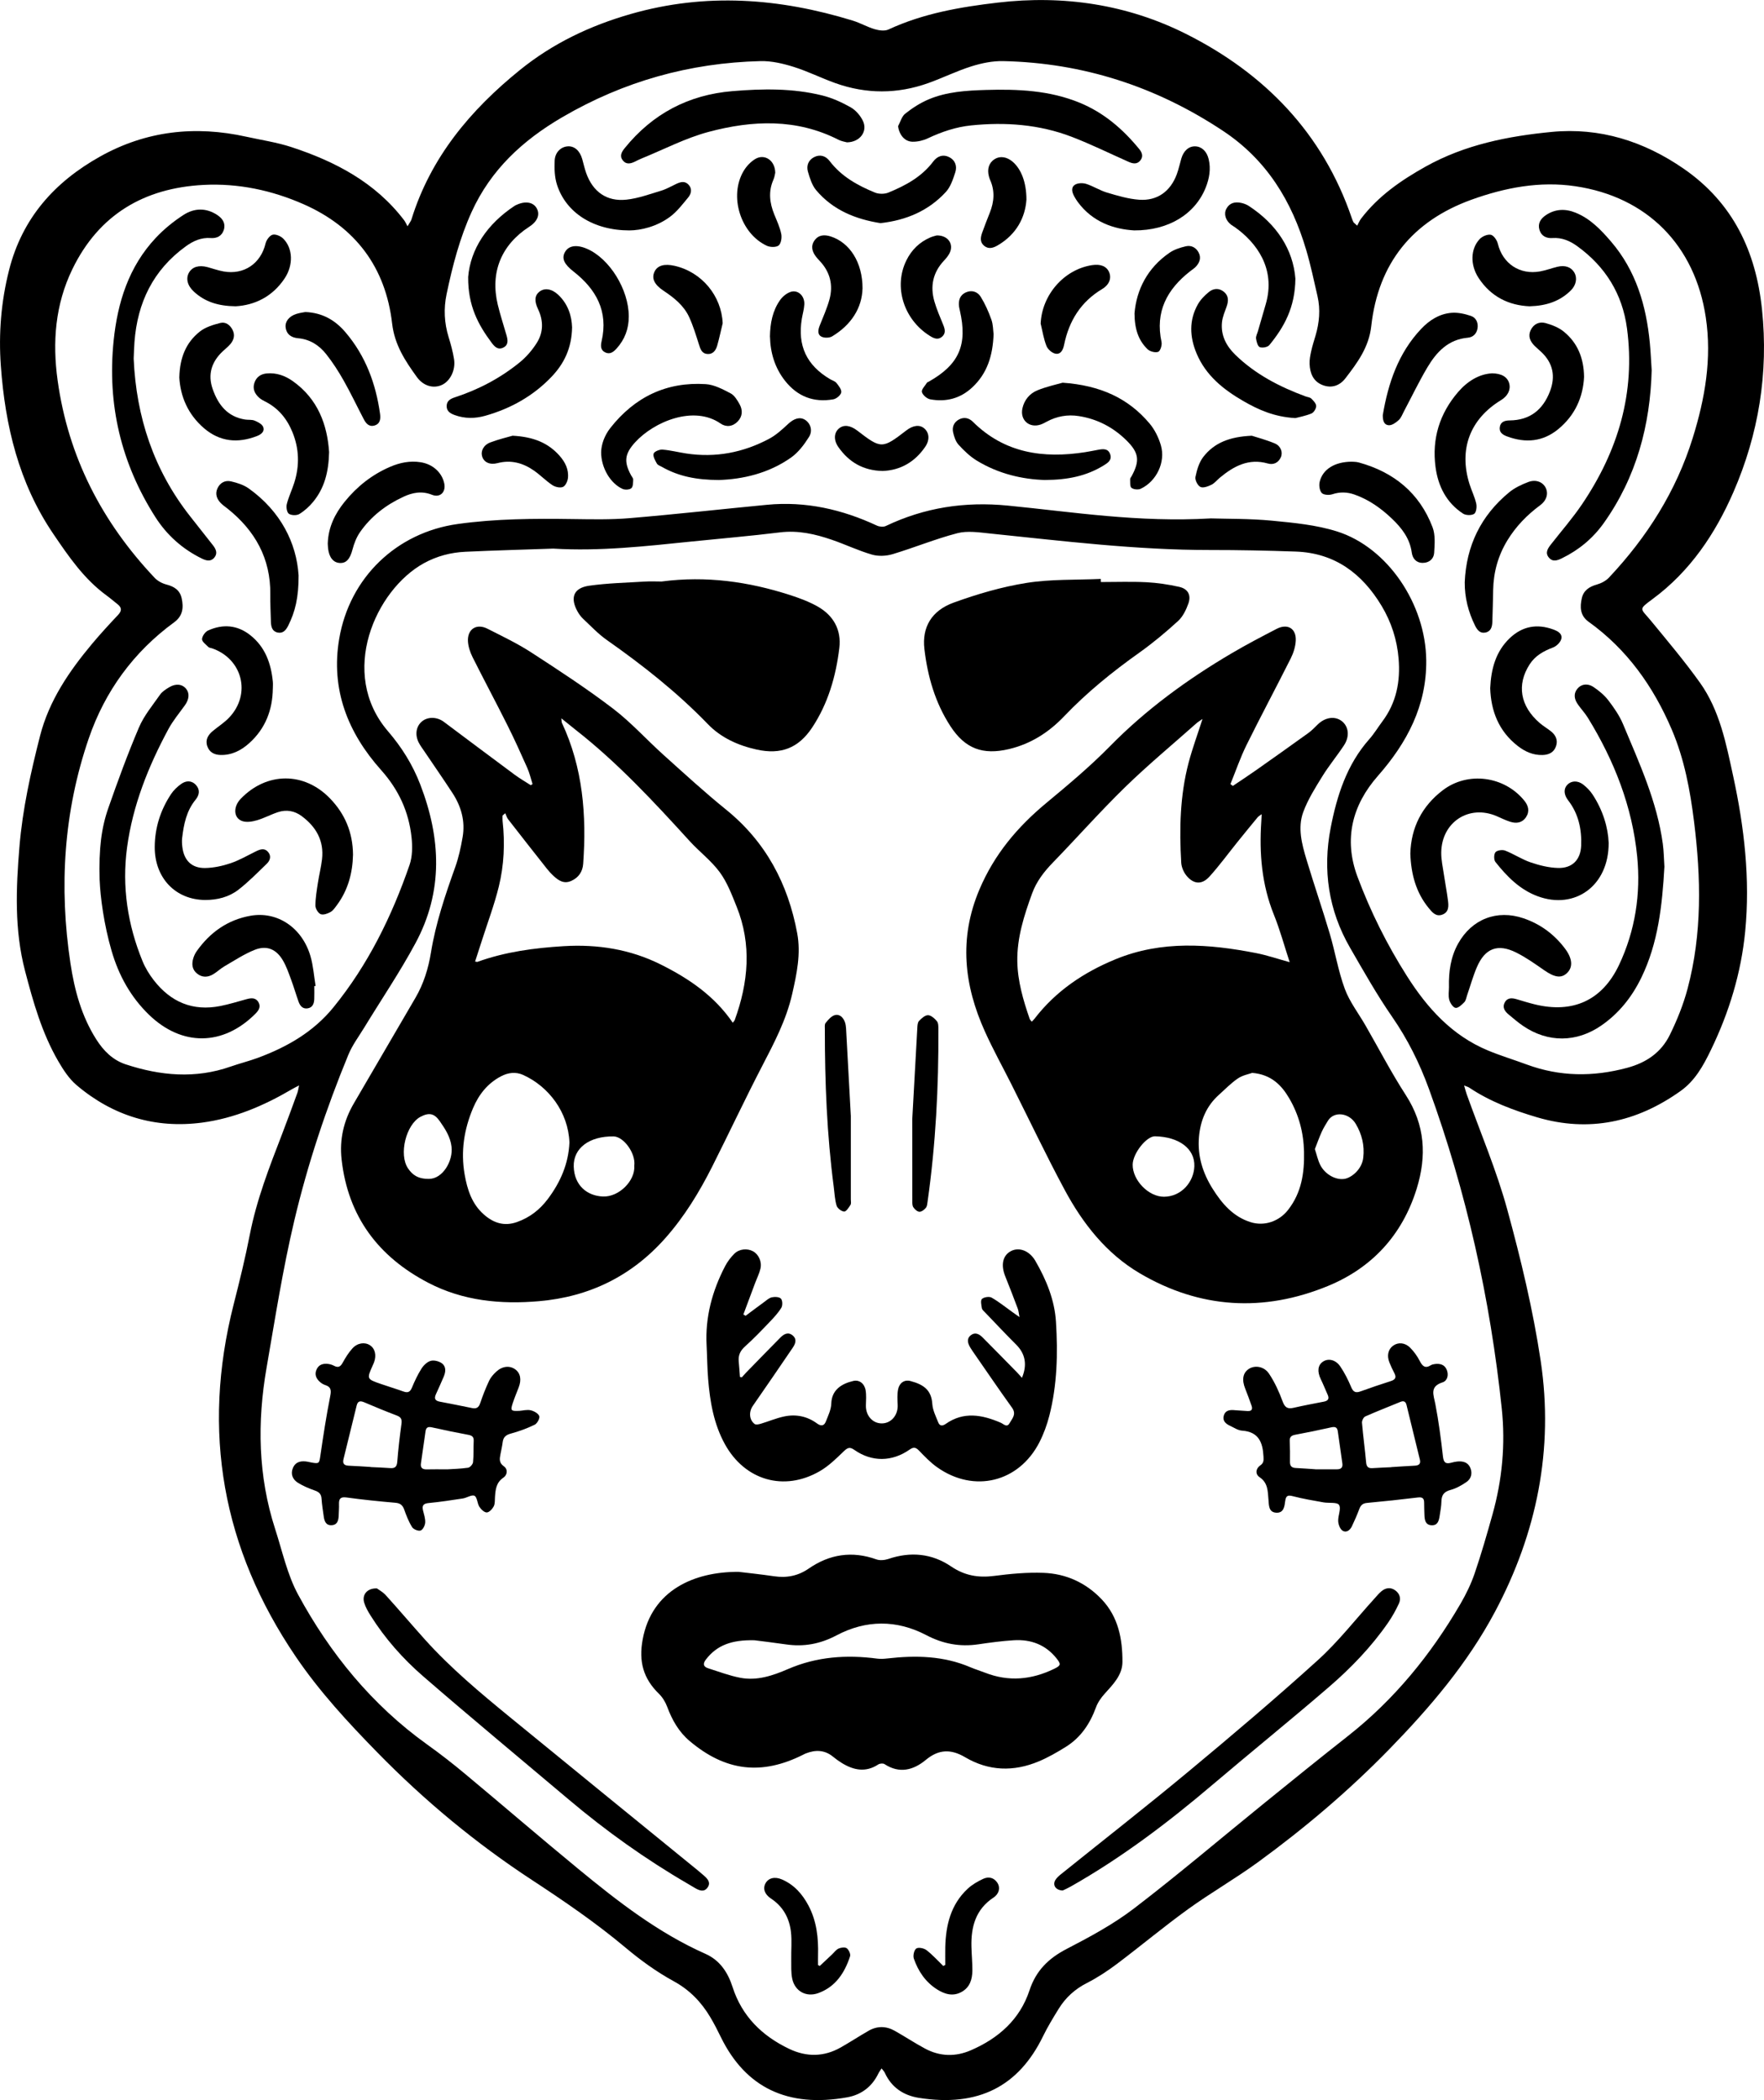 <?xml version="1.0" encoding="UTF-8"?>
<svg id="Layer_1" data-name="Layer 1" xmlns="http://www.w3.org/2000/svg" viewBox="0 0 756.29 900">
  <path d="M128.22,465.16c-1.54.83-2.39,1.25-3.19,1.72-11.93,7-24.58,12.39-38.31,14.22-20.21,2.69-38.35-2.87-53.89-16.05-3.21-2.72-5.69-6.54-7.84-10.24-7-12.05-10.76-25.36-14.26-38.74-4.6-17.57-3.87-35.41-2.39-53.24,1.33-16.07,4.83-31.77,8.81-47.37,3.88-15.21,12.49-27.78,22.37-39.59,3.54-4.23,7.29-8.3,11.08-12.31,1.7-1.8,1.65-3.18-.24-4.65-1.55-1.21-3.04-2.52-4.63-3.68-9.69-7.05-16.28-16.71-22.9-26.46C8.05,207,2.22,182.48.36,156.8c-1-13.81.1-27.54,3.54-41.1,5.63-22.24,19.52-37.71,39-48.61,19.72-11.03,40.77-13.37,62.73-8.49,6.45,1.43,13.06,2.39,19.31,4.44,18.82,6.18,35.98,15.13,48.33,31.36.47.61.77,1.35,1.45,2.58.96-1.64,1.46-2.22,1.67-2.9,8.27-26.66,25.28-46.92,46.58-64.13,14.11-11.4,29.99-18.94,47.43-23.94,32.16-9.23,63.77-6.83,95.25,2.84,3.19.98,6.15,2.72,9.35,3.66,1.85.54,4.28.89,5.9.14,14.91-6.91,30.76-9.64,46.9-11.53,28.21-3.31,55.5.79,80.64,13.39,33.68,16.89,58.72,42.54,71.15,79.05.19.56.4,1.11.67,1.63.12.24.41.4,1.62,1.53.55-1.01.98-2.12,1.67-3.03,7.39-9.67,17.05-16.36,27.62-22.27,16.9-9.44,35.38-13.07,54.09-14.88,20.58-1.99,39.55,3.96,56.66,15.81,21.11,14.62,30.9,35.39,33.51,60.24,2.86,27.22-1.46,53.55-12.28,78.38-7.73,17.74-18.52,33.89-34.61,45.75-6.35,4.68-5.18,3.91-.81,9.22,7.19,8.75,14.52,17.42,21.09,26.62,8.51,11.93,11.23,26.14,14.27,40.14,4.76,21.91,7.3,44.05,5.14,66.42-1.72,17.77-6.88,34.72-14.71,50.88-3.28,6.78-6.81,13.17-13.04,17.6-18.7,13.31-39.14,17.82-61.41,11.26-10.21-3.01-20.22-6.75-29.18-12.75-.46-.3-1.03-.44-2.18-.91.48,1.62.74,2.7,1.11,3.74,5.87,16.43,12.78,32.58,17.38,49.36,5.85,21.37,11.07,43.07,14.35,64.95,5.66,37.82-1.65,73.84-19.64,107.58-11.8,22.14-27.89,41-45.33,58.88-17.35,17.78-36.21,33.77-56.24,48.36-9.71,7.08-20.21,13.08-29.96,20.12-10.39,7.5-20.23,15.74-30.47,23.45-4.08,3.07-8.42,5.92-12.97,8.24-5.12,2.61-9.09,6.24-12.04,11.02-2.38,3.85-4.75,7.74-6.73,11.8-10.45,21.43-27.69,30.41-53.23,26.37-6.58-1.04-11.74-4.47-14.61-10.78-.26-.57-.76-1.03-1.37-1.84-.59.92-1.05,1.51-1.37,2.18-2.73,5.66-7.31,9.12-13.36,10.21-25.54,4.59-43.55-4.21-54.1-25.65-1.43-2.92-2.9-5.83-4.56-8.62-3.88-6.53-8.84-11.72-15.76-15.5-7.3-3.99-14.19-8.98-20.58-14.34-12.74-10.68-26.4-20.01-40.26-29.09-24.02-15.74-45.98-33.96-66.06-54.47-12.64-12.91-24.87-26.13-35.08-41.15-31.49-46.33-40.49-96.57-26.68-150.9,2.53-9.94,4.99-19.91,6.95-29.97,2.9-14.92,8.37-28.96,13.81-43.04,2.28-5.89,4.42-11.83,6.59-17.75.28-.76.37-1.59.72-3.16ZM237.33,235.11c-12.6.44-25.21.77-37.81,1.36-6.25.29-12.23,1.85-17.81,4.92-20.71,11.42-36.74,47.09-15.38,71.98,5.84,6.8,10.52,14.2,13.84,22.8,8.92,23.14,9.91,45.86-2.03,68.02-6.67,12.39-14.6,24.1-21.94,36.13-2.36,3.87-5.15,7.57-6.85,11.72-9.53,23.1-17.43,46.82-23.18,71.09-4.93,20.8-8.23,41.99-11.89,63.08-4.04,23.25-3.66,46.38,3.68,69.05,3.07,9.46,5.18,19.51,9.85,28.13,13.74,25.31,31.68,47.29,55.33,64.24,5.53,3.96,10.91,8.14,16.14,12.5,16.29,13.57,32.35,27.41,48.72,40.87,16.93,13.92,34.2,27.36,54.46,36.35,6.14,2.73,9.59,7.9,11.62,14.22,4.02,12.51,12.63,20.94,24.25,26.49,7.43,3.55,14.89,3.5,22.14-.61,4.03-2.29,7.91-4.83,11.93-7.14,3.68-2.11,7.51-2.06,11.17,0,4.38,2.46,8.58,5.25,13.01,7.63,6.39,3.43,13.07,3.6,19.7.72,11.82-5.12,20.98-13.19,25.09-25.64,2.82-8.55,8.2-13.77,16.02-17.82,9.95-5.15,19.97-10.55,28.83-17.33,18.94-14.49,37.13-29.97,55.67-44.99,11.95-9.68,23.9-19.36,35.99-28.86,19.9-15.65,35.57-34.88,48.25-56.64,2.42-4.15,4.56-8.55,6.11-13.09,2.84-8.3,5.26-16.75,7.63-25.2,4.18-14.88,5.61-30.09,3.99-45.44-4.95-46.88-15.06-92.6-31.21-136.95-4.01-11.01-9.11-21.28-15.81-30.96-6.55-9.46-12.23-19.56-18-29.54-9.29-16.05-11.83-33.41-8.33-51.45,2.68-13.79,6.92-27.11,16.57-37.99,2.08-2.35,3.72-5.09,5.61-7.62,6-8.01,7.75-17.11,6.94-26.87-.67-8.1-3.12-15.68-7.29-22.62-8.35-13.89-20.09-22.68-36.8-23.27-12.21-.43-24.43-.68-36.65-.67-31.73.03-63.15-3.86-94.63-7.09-4.57-.47-9.48-1.23-13.78-.12-9.4,2.44-18.46,6.19-27.78,8.99-2.75.83-6.13.98-8.86.19-5.84-1.69-11.39-4.36-17.16-6.34-7.21-2.48-14.5-4.15-22.33-3.18-12.62,1.56-25.29,2.62-37.94,3.92-19.62,2.01-39.23,4.23-59.04,3.04ZM519.18,222.17c6.91.22,16.61.06,26.21.98,9.38.9,19.01,1.81,27.91,4.63,21.61,6.86,37.94,31.06,38.18,55.23.19,19.41-8.19,35.26-20.74,49.53-11.02,12.53-14.72,27.11-8.76,43.14,5.55,14.91,12.66,29.13,21.2,42.58,8.71,13.73,19.31,25.51,34.72,31.92,5.45,2.27,11.13,3.98,16.67,6.03,14.19,5.23,28.42,5.35,43.02,1.43,8.33-2.23,14.64-6.62,18.33-14.13,3.11-6.33,5.8-13,7.61-19.81,6.25-23.54,5.77-47.45,2.79-71.4-1.68-13.55-4.16-26.95-9.55-39.58-7.88-18.47-19.16-34.42-35.69-46.26-3.65-2.61-3.76-6.31-2.89-10.12.75-3.3,3.17-4.91,6.41-5.82,1.89-.53,3.91-1.58,5.24-3,16.31-17.34,28.8-37.01,35.91-59.87,5.24-16.84,8.24-33.94,5.59-51.62-4.62-30.88-25.14-51.67-55.95-56.22-15.27-2.26-30.14.6-44.47,5.76-25.4,9.16-40.03,27.3-43.01,54.2-1.01,9.06-5.94,15.69-11.1,22.38-2.42,3.14-5.92,4.38-9.79,2.87-3.99-1.56-5.38-5.05-5.55-9.01-.08-1.84.3-3.73.7-5.55.48-2.21,1.19-4.38,1.83-6.55,1.65-5.58,2.18-11.24.87-16.95-1.52-6.63-2.92-13.31-4.85-19.82-6.17-20.94-16.92-38.61-35.61-51.01-28.63-19-59.96-29.19-94.28-29.94-4.52-.1-9.24.86-13.59,2.23-6.29,1.97-12.25,4.93-18.47,7.16-13.28,4.76-26.67,4.78-39.96.03-6.03-2.16-11.81-5.07-17.91-6.97-4.54-1.42-9.44-2.56-14.14-2.45-30.35.75-58.66,8.66-85.02,24.06-16.95,9.89-30.58,22.49-38.8,40.52-5.15,11.29-8.24,23.21-10.77,35.3-1.3,6.22-1,12.32.87,18.41.96,3.1,1.82,6.27,2.33,9.47.74,4.65-1.67,9.41-5.23,11.03-3.52,1.6-7.84.57-10.71-3.39-5-6.91-9.55-13.77-10.61-22.95-2.78-24.04-15.69-41.29-37.93-51.1-13.63-6.01-28.09-9.06-42.95-8.29-25.39,1.33-44.82,12.66-56.2,36.09-7.37,15.17-8.61,31.25-6.33,47.7,4.54,32.77,19.02,60.71,41.61,84.61,1.27,1.35,3.2,2.38,5.01,2.85,3.35.87,5.8,2.38,6.57,5.94.88,4.03.46,7.56-3.23,10.26-17.44,12.73-29.7,29.61-36.62,49.78-10.75,31.33-12.79,63.67-7.84,96.39,1.73,11.46,4.74,22.62,11.06,32.56,3.07,4.84,7.01,8.86,12.61,10.71,14.89,4.9,29.87,6.27,45,.96,3.91-1.37,7.95-2.36,11.83-3.8,12.46-4.64,23.71-11.08,32.28-21.63,14.82-18.23,24.99-38.96,32.6-60.99,1.26-3.66,1.28-8.02.84-11.95-1.2-10.93-5.5-20.28-13.07-28.75-14.19-15.89-21.66-34.5-17.91-56.33,4.49-26.17,24.56-45.4,50.73-49.07,16.38-2.3,32.83-2.36,49.31-2.13,8.18.11,16.4.3,24.53-.39,19.65-1.65,39.26-3.85,58.89-5.73,16.53-1.58,32.12,1.97,47.06,8.93,1.08.5,2.77.66,3.8.17,16.63-7.93,33.91-10.56,52.33-8.75,28.03,2.76,55.98,7.3,87.07,5.49Z" style="fill: #000; stroke-width: 0px;"/>
  <path d="M228.32,336.02c-.74-2.31-1.27-4.71-2.25-6.91-2.76-6.21-5.56-12.42-8.61-18.49-4.86-9.7-9.98-19.26-14.84-28.96-1.03-2.07-1.84-4.44-1.99-6.72-.34-5.29,3.64-7.89,8.34-5.5,6.36,3.23,12.85,6.31,18.81,10.18,11.88,7.7,23.76,15.47,35.01,24.04,7.8,5.94,14.44,13.37,21.77,19.95,8.79,7.9,17.51,15.91,26.7,23.34,17.06,13.8,26.59,31.8,30.53,53.02,1.63,8.8-.19,17.36-2.15,25.99-2.52,11.11-7.69,20.92-12.86,30.87-7.4,14.26-14.22,28.81-21.45,43.15-5.52,10.94-11.87,21.36-20.04,30.59-14.44,16.32-32.61,25.2-54.17,27.07-16.47,1.43-32.59-.11-47.52-7.89-21.43-11.16-34.4-28.42-37.14-52.78-.97-8.61.87-16.64,5.26-24.13,8.82-15.04,17.55-30.13,26.37-45.17,3.54-6.04,5.57-12.66,6.67-19.44,2.06-12.63,6.12-24.63,10.41-36.61,1.48-4.14,2.42-8.52,3.17-12.87,1.18-6.82-.6-13.14-4.34-18.87-3.93-6.02-8.04-11.93-12.07-17.9-.83-1.22-1.73-2.41-2.4-3.72-1.75-3.43-1.12-7.07,1.46-9.15,2.52-2.03,6.43-1.91,9.32.26,10.11,7.56,20.21,15.15,30.36,22.66,2.19,1.62,4.57,2.99,6.87,4.47.26-.16.53-.33.79-.49ZM314.16,438.31c.48-.63.72-.83.82-1.09,5.88-16.14,7.4-32.4.82-48.71-2.04-5.07-4.03-10.37-7.22-14.71-3.64-4.95-8.75-8.78-12.92-13.36-15.34-16.84-30.82-33.53-48.83-47.63-1.88-1.48-3.73-3-6.17-4.96.15,1.24.11,1.65.26,1.96,9.01,19.23,10.6,39.58,9.11,60.38-.24,3.32-1.89,5.89-5.11,7.33-3.09,1.38-5.33-.08-7.44-1.99-1.09-.98-2.09-2.08-3.01-3.23-5.56-7.03-11.1-14.08-16.6-21.16-.58-.74-.83-1.74-1.24-2.62-.39.33-.78.67-1.17,1,0,.76-.07,1.53.01,2.28,1.07,9.49.64,18.96-1.62,28.18-1.91,7.79-4.77,15.35-7.22,23.01-.96,3.01-1.94,6.01-2.94,9.09.65.09.86.19,1.02.13,11.96-4.31,24.37-5.95,37-6.72,14.56-.88,28.55,1.35,41.56,7.85,11.95,5.96,22.97,13.36,30.89,24.96ZM244.14,489.66c-.49-13.02-8.91-24.03-19.85-28.98-3.15-1.42-6.43-1.03-9.52.6-5.73,3.01-9.49,7.79-11.96,13.62-3.85,9.11-5.33,18.57-3.61,28.4,1.13,6.45,3.06,12.58,8.17,17.12,4.12,3.66,8.72,5.27,14.27,3.31,5.46-1.93,9.74-5.25,13.2-9.84,5.43-7.21,8.89-15.13,9.3-24.24ZM271.95,499.56c.67-5.3-4.56-12.47-8.89-12.53-10.4-.15-17.3,5.04-17.08,12.91.23,8.11,5.75,12.58,12.54,12.84,6.99.26,13.93-6.91,13.42-13.22ZM183.96,505.22c5.81,0,10.35-7.63,9.63-13.76-.5-4.25-2.72-7.64-5.08-11.01-2.34-3.35-4.61-3.72-8.19-1.85-6.2,3.24-9.5,16.17-5.34,22.2,1.79,2.59,4.08,4.5,8.98,4.42Z" style="fill: #000; stroke-width: 0px;"/>
  <path d="M528.56,336.82c3.29-2.22,6.61-4.38,9.85-6.66,7.54-5.31,15.06-10.64,22.54-16.03,1.42-1.03,2.67-2.32,3.92-3.56,3.2-3.18,7.41-3.82,10.38-1.54,2.97,2.29,3.51,6.52.97,10.39-2.98,4.52-6.47,8.71-9.31,13.32-3.04,4.92-6.2,9.93-8.17,15.31-2.45,6.7-.6,13.65,1.38,20.27,3.19,10.64,6.82,21.14,9.98,31.78,2.33,7.85,3.64,16.05,6.47,23.71,2.05,5.54,5.85,10.43,8.84,15.62,5.75,9.99,11.07,20.25,17.32,29.91,8.28,12.8,9.01,26.11,4.63,40.18-6.17,19.82-19.18,33.86-38.03,41.61-27.53,11.32-54.84,9.78-80.7-5.46-14.3-8.43-24.36-21.24-32.12-35.64-8.03-14.93-15.3-30.26-22.92-45.41-3.76-7.48-7.84-14.82-11.28-22.45-9.01-19.92-11.28-39.94-2.42-60.9,6.4-15.14,16.34-26.89,28.74-37.17,9.32-7.74,18.66-15.55,27.14-24.18,15.61-15.9,33.36-28.82,52.45-40.04,6.24-3.67,12.67-7.03,19.1-10.36,4.72-2.44,8.5-.17,8.22,5.08-.14,2.55-.98,5.23-2.14,7.54-6.23,12.42-12.8,24.67-18.96,37.13-2.67,5.41-4.63,11.17-6.91,16.77.34.26.68.52,1.02.78ZM515.56,308.12c-1.1.78-1.93,1.25-2.63,1.88-10.24,9.09-20.8,17.85-30.6,27.39-10.65,10.38-20.52,21.56-30.88,32.23-3.82,3.94-7.06,8.1-8.96,13.31-3.43,9.42-6.5,18.97-6.33,29.09.14,8.5,2.54,16.66,5.31,24.67.14.39.53.7.89,1.17.51-.55.87-.87,1.16-1.25,9.14-11.9,21.18-19.95,34.86-25.55,19.67-8.06,39.91-6.55,60.14-2.6,4.76.93,9.39,2.52,14.41,3.9-2.29-6.96-4.13-13.8-6.76-20.32-5.23-12.95-6.33-26.36-5.4-40.09.06-.83.09-1.67.16-3.02-.87.65-1.38.91-1.72,1.32-2.89,3.49-5.75,7-8.6,10.53-4.01,4.97-7.78,10.16-12.06,14.89-3.24,3.58-6.76,3.35-9.84-.36-1.23-1.48-2.15-3.65-2.27-5.55-.85-14.4-.55-28.76,3.14-42.81,1.62-6.15,3.84-12.14,5.98-18.82ZM536.86,459.8c-1.5.55-4.13,1.01-6.13,2.38-2.95,2-5.47,4.63-8.14,7.02-5.38,4.82-7.94,11.01-8.55,18.08-.7,8.11,1.63,15.48,5.9,22.25,3.98,6.31,8.73,11.88,16.21,14.24,5.95,1.88,12.25-.35,16.05-5.19,5.8-7.39,7.08-15.86,6.88-24.95-.18-8.22-2.2-15.81-6.29-22.84-3.36-5.78-7.81-10.3-15.91-10.99ZM485.62,499.11c-.09,6.65,6.78,13.83,13.46,13.77,7.44-.06,12.75-6.34,12.98-13.05.26-7.64-6.71-12.65-16.87-12.85-3.66-.07-9.51,7.33-9.57,12.12ZM563.73,492.46c.81,2.46,1.29,4.77,2.31,6.81,2.07,4.1,6.84,6.68,10.63,5.91,2.77-.56,7.21-3.94,7.8-9,.62-5.25-.58-10.07-3.18-14.48-2.89-4.9-9.39-5.55-11.93-1.42-.96,1.57-1.95,3.15-2.7,4.82-1.07,2.36-1.93,4.82-2.93,7.36Z" style="fill: #000; stroke-width: 0px;"/>
  <path d="M316.61,673.63c3.36.41,9.34,1.03,15.28,1.9,5.42.79,10.26-.13,14.86-3.31,8.93-6.16,18.59-7.65,28.99-3.92,1.51.54,3.57.34,5.14-.19,9.52-3.24,18.67-2.37,26.89,3.21,5.81,3.94,11.68,4.94,18.47,4.06,7-.91,14.14-1.58,21.17-1.31,9.68.37,18.18,4.24,24.95,11.38,7.15,7.54,8.91,17.03,8.87,26.83-.02,5.59-4.04,9.63-7.65,13.63-1.53,1.7-2.94,3.72-3.71,5.84-2.56,6.99-6.5,12.88-12.85,16.85-3.75,2.34-7.63,4.58-11.7,6.28-10.74,4.49-21.41,4.19-31.55-1.8-5.99-3.53-11.24-3.49-16.81,1.13-5.26,4.37-11.28,6.06-17.73,1.83-.62-.41-2.02-.29-2.68.14-5.36,3.52-10.5,2.5-15.56-.57-1.34-.82-2.63-1.76-3.84-2.75-3.62-2.96-7.54-3.02-11.69-1.39-.37.14-.72.33-1.07.51-17.84,8.98-33.33,7.14-48.68-5.81-4.66-3.93-7.54-8.99-9.64-14.65-.76-2.04-2-4.1-3.55-5.61-6.69-6.53-8.74-13.77-6.98-23.31,3.93-21.3,22.39-29.05,41.07-28.96ZM323.47,702.96c-9.87-.24-16.14,2.18-20.8,8.22-1.37,1.77-1.24,3.1.96,3.79,4.58,1.45,9.12,3.19,13.82,4.08,7.16,1.35,13.92-.95,20.37-3.74,12.35-5.35,25.13-6.22,38.28-4.48,1.44.19,2.95.09,4.41-.08,12.1-1.38,24.02-1.14,35.47,3.75,2.08.89,4.26,1.54,6.38,2.37,10.09,3.94,19.9,3.02,29.51-1.63,2.97-1.44,3.13-1.97,1.1-4.52-4.69-5.88-11-8.21-18.3-7.77-5.11.31-10.2,1.01-15.27,1.75-7.88,1.15-15.09-.18-22.25-3.93-12.71-6.66-25.86-6.61-38.55.11-6.96,3.68-14.01,4.97-21.68,3.84-5.26-.77-10.55-1.38-13.43-1.76Z" style="fill: #000; stroke-width: 0px;"/>
  <path d="M319.7,563.88c2.57-1.91,5.12-3.84,7.71-5.72,1.12-.81,2.22-1.88,3.48-2.17,1.26-.29,3.22-.21,3.93.57.7.77.76,2.95.15,3.93-1.38,2.24-3.23,4.22-5.07,6.14-3.41,3.56-6.82,7.14-10.49,10.42-2.06,1.84-2.95,3.81-2.69,6.46.21,2.19.35,4.39.52,6.59l.78.18c.63-.69,1.25-1.4,1.9-2.07,4.88-5.01,9.75-10.03,14.68-15,1.48-1.49,3.29-2.51,5.23-.9,1.96,1.63,1.19,3.59.02,5.31-5.66,8.31-11.33,16.61-17.07,24.86-1.76,2.52-1.64,5.97.75,7.79.54.41,1.78.15,2.6-.09,3.38-1.01,6.67-2.42,10.1-3.14,5.03-1.06,9.85-.08,14.05,3,1.71,1.25,3.02,1.09,3.76-.76,1-2.52,2.28-5.15,2.36-7.76.17-5.91,4.48-8.55,9.46-9.7,2.56-.59,4.77,1.12,5.26,4.01.36,2.1.17,4.31.12,6.46-.11,4.34,2.81,7.71,6.77,7.73,4.07.01,7.06-3.54,6.85-7.95-.1-2.24-.25-4.56.2-6.72.55-2.64,2.63-4.2,5.3-3.49,5.85,1.55,8.98,4.03,9.35,9.82.18,2.71,1.54,5.38,2.58,7.98.6,1.49,1.77,1.55,3.13.6,7.74-5.45,15.65-3.96,23.61-.54,1.23.53,2.65,2.25,3.79.22,1.12-1.99,3.09-3.84,1.06-6.66-5.76-8-11.29-16.16-16.91-24.25-.34-.49-.66-.98-.96-1.49-1.08-1.82-1.74-3.77.22-5.31,1.83-1.44,3.6-.5,5.01.91,5.01,5.02,9.96,10.1,14.93,15.16.64.66,1.24,1.37,1.97,2.19,2.38-5.63,1.39-10.36-2.41-14.16-4.53-4.53-8.92-9.2-13.35-13.82-.54-.57-1.3-1.17-1.42-1.85-.23-1.34-.64-3.35.03-3.97.88-.8,3.12-1.15,4.13-.58,3.15,1.79,6,4.12,8.97,6.23.76.54,1.52,1.07,3,2.12-.35-1.79-.41-2.76-.74-3.62-1.74-4.6-3.48-9.21-5.33-13.76-2.02-4.96-1.15-9.07,2.46-10.93,3.45-1.78,7.88-.17,10.42,4.23,4.69,8.1,8.25,16.73,8.83,26.13.84,13.51.53,27.04-2.86,40.26-1,3.88-2.41,7.75-4.23,11.32-8.81,17.2-28.04,21.9-43.84,10.74-2.87-2.02-5.35-4.63-7.81-7.17-1.37-1.41-2.3-1.61-3.97-.44-7.61,5.33-16.24,5.39-23.73.16-1.86-1.3-2.8-1.07-4.42.49-3.24,3.12-6.55,6.39-10.4,8.62-15.32,8.87-32.14,3.95-40.69-11.58-4.77-8.67-6.39-18.17-7.18-27.86-.39-4.81-.41-9.65-.66-14.48-.64-12.06,2.4-23.27,7.9-33.87,1.03-1.98,2.43-3.86,4.01-5.41,2.15-2.11,5.58-2.35,8-1.03,2.36,1.29,3.86,4.39,3.19,7.38-.47,2.09-1.48,4.05-2.24,6.07-1.7,4.54-3.39,9.08-5.09,13.63.33.19.66.38.99.57Z" style="fill: #000; stroke-width: 0px;"/>
  <path d="M283.77,249.2c18.96-2.48,37.09.06,54.84,5.78,4.1,1.32,8.23,2.85,11.96,4.96,6.79,3.83,10.22,10.04,9.28,17.78-1.47,12.13-4.82,23.78-11.66,34.1-5.87,8.84-13.42,11.7-23.76,9.42-7.97-1.76-15.29-5.05-20.96-10.92-13.15-13.61-27.89-25.21-43.32-36.05-3.68-2.58-6.81-5.95-10.12-9.04-.92-.86-1.71-1.93-2.34-3.03-3.4-5.99-1.83-10.23,4.9-11.18,7.87-1.11,15.87-1.29,23.82-1.78,2.55-.16,5.12-.02,7.37-.02Z" style="fill: #000; stroke-width: 0px;"/>
  <path d="M471.98,249.44c6.5,0,13.02-.24,19.51.08,4.69.24,9.41.96,14,1.97,3.8.83,5.3,3.51,4.01,7.16-.95,2.69-2.35,5.59-4.4,7.47-5.29,4.84-10.84,9.47-16.68,13.62-11.53,8.19-22.45,17.03-32.23,27.28-6.54,6.85-14.23,11.78-23.56,14-11.23,2.67-18.86-.11-25.18-9.84-6.52-10.03-9.77-21.34-11.13-33.07-1.08-9.32,3.09-16.43,12.55-19.85,10.14-3.67,20.68-6.77,31.3-8.45,10.42-1.65,21.17-1.22,31.78-1.7l.04,1.34Z" style="fill: #000; stroke-width: 0px;"/>
  <path d="M222.53,604.66c1.67-.12,3.43-.62,4.99-.26,1.41.32,3.25,1.33,3.68,2.49.34.9-.87,3.15-1.94,3.68-3.25,1.59-6.71,2.85-10.2,3.8-2.13.58-3.26,1.5-3.54,3.66-.22,1.76-.62,3.49-.96,5.23-.38,1.96-.67,3.64,1.47,5.15,1.81,1.28,1.5,3.71-.21,4.86-3.1,2.09-3.37,5.07-3.6,8.24-.1,1.37.05,2.92-.54,4.06-.59,1.14-1.93,2.58-2.98,2.61-1.06.03-2.47-1.32-3.17-2.42-.94-1.47-.92-4.1-2.09-4.71-1.15-.6-3.27.87-5.01,1.14-4.86.75-9.73,1.49-14.63,1.96-2.28.22-2.95,1.05-2.43,3.18.41,1.72,1.04,3.5.93,5.21-.08,1.23-1,3.06-1.96,3.39-.98.34-3.04-.49-3.64-1.43-1.45-2.31-2.47-4.93-3.39-7.52-.69-1.93-1.7-2.77-3.81-2.95-6.97-.6-13.93-1.31-20.86-2.26-2.65-.37-3.38.5-3.3,2.89.06,1.57-.09,3.15-.13,4.73-.06,2.12-.5,4.14-3.05,4.27-2.38.12-3.09-1.72-3.36-3.73-.34-2.54-.78-5.08-.94-7.63-.12-2-1.06-2.88-2.89-3.52-2.49-.87-4.97-1.92-7.21-3.3-2.29-1.42-3.3-3.78-2.15-6.42,1.18-2.71,3.59-3.1,6.24-2.63.58.1,1.15.26,1.74.36,3.27.58,3.28.33,3.76-2.94,1.25-8.57,2.56-17.13,4.25-25.62.51-2.58.23-3.9-2.26-4.68-.73-.23-1.44-.68-2.03-1.18-1.74-1.46-2.58-3.29-1.57-5.5.96-2.1,2.84-2.61,4.96-2.34.86.11,1.75.39,2.52.8,1.83.97,2.79.35,3.73-1.37,1.17-2.14,2.5-4.27,4.13-6.07,2.17-2.41,5.31-2.8,7.5-1.39,2.23,1.43,2.92,4.31,1.76,7.42-.14.37-.31.73-.47,1.09-2.68,5.96-2.69,5.98,3.36,8.08,3.26,1.13,6.57,2.12,9.81,3.28,1.9.68,2.83.11,3.6-1.74,1.17-2.81,2.48-5.6,4.11-8.16.9-1.4,2.43-2.87,3.95-3.27,1.43-.38,3.55.17,4.78,1.09,1.86,1.39,1.63,3.66.76,5.7-1.08,2.54-2.22,5.05-3.36,7.56-.8,1.76-.38,2.76,1.62,3.14,4.65.87,9.29,1.81,13.92,2.76,1.89.39,2.85-.27,3.48-2.16,1.09-3.26,2.36-6.48,3.82-9.59.69-1.47,1.88-2.79,3.09-3.9,2.6-2.38,5.76-2.65,8.11-.93,2.23,1.63,2.74,4.43,1.44,7.77-.86,2.2-1.76,4.39-2.51,6.63-1.08,3.25-.82,3.53,2.67,3.37ZM158.95,628.69s0,.03,0,.05c2.76.14,5.52.21,8.27.43,2.1.17,2.94-.54,3.11-2.77.42-5.39,1.05-10.78,1.79-16.14.26-1.89-.09-2.89-1.96-3.6-4.7-1.78-9.35-3.7-13.97-5.67-1.72-.74-2.8-.6-3.28,1.39-1.86,7.65-3.75,15.3-5.64,22.95-.47,1.92.3,2.74,2.23,2.82,3.15.12,6.3.35,9.44.54ZM191.87,629.7c2.16-.14,5.52-.21,8.82-.69.84-.12,2.03-1.47,2.12-2.36.31-3.02.13-6.09.28-9.13.09-1.81-.8-2.33-2.4-2.62-5.12-.96-10.22-2-15.31-3.14-1.65-.37-2.67-.26-2.94,1.66-.63,4.58-1.31,9.15-1.97,13.72-.29,1.98.69,2.63,2.54,2.58,2.56-.07,5.11-.02,8.85-.02Z" style="fill: #000; stroke-width: 0px;"/>
  <path d="M529.2,604.35c1.87.12,3.74.24,5.61.37,1.8.12,2.35-.71,1.76-2.34-.87-2.41-1.72-4.83-2.68-7.2-1.55-3.82-1.06-6.8,1.52-8.5,2.53-1.67,6.52-1.17,8.66,2.02,2.43,3.62,4.3,7.72,5.81,11.83.96,2.63,2.09,3.41,4.71,2.81,4.32-.99,8.69-1.81,13.04-2.65,1.78-.35,2.34-1.24,1.6-2.93-1-2.25-1.92-4.54-2.99-6.76-1.56-3.24-1.26-5.95.95-7.44,2.27-1.53,5.43-.89,7.44,2.06,1.86,2.75,3.39,5.78,4.67,8.85.9,2.17,1.98,2.58,4.05,1.82,4.26-1.55,8.56-3,12.88-4.38,1.96-.62,2.58-1.54,1.57-3.45-.79-1.48-1.48-3.01-2.11-4.56-1.18-2.93-.54-5.65,1.6-7.19,2.12-1.53,5.05-1.38,7.28.86,1.64,1.64,3.07,3.63,4.13,5.7,1.15,2.25,2.32,3.34,4.75,1.82.48-.3,1.11-.43,1.69-.51,2.24-.29,4.21.21,5.14,2.49.9,2.22.26,4.69-1.78,5.35-5.65,1.81-3.9,5.31-3.13,9.26,1.44,7.44,2.42,14.97,3.27,22.5.29,2.56,1.12,3.34,3.5,2.71.86-.23,1.73-.44,2.61-.53,2.43-.24,4.64.28,5.65,2.76.97,2.36.33,4.66-1.72,6.06-2.09,1.42-4.41,2.73-6.82,3.37-2.83.75-3.83,2.25-3.88,4.98-.03,1.96-.42,3.92-.71,5.87-.31,2.11-.75,4.42-3.5,4.29-2.72-.13-3.01-2.39-3.07-4.58-.04-1.68-.14-3.35-.12-5.03.02-1.91-.69-2.56-2.7-2.31-7.24.89-14.49,1.66-21.76,2.33-1.89.17-2.76,1.01-3.37,2.69-.92,2.49-2.01,4.93-3.14,7.33-.8,1.69-2.4,2.91-4.02,1.87-1.08-.69-1.79-2.64-1.86-4.06-.12-2.37,1.37-5.4.36-6.97-.82-1.27-4.36-.68-6.66-1.09-4.36-.78-8.74-1.51-13.02-2.62-2.13-.55-3.06-.39-3.38,1.95-.31,2.31-.57,5.22-3.76,5.1-3.4-.13-3.22-3.16-3.43-5.59-.33-3.6-.15-7.19-3.85-9.66-1.83-1.22-1.69-3.64.34-5.03,1.54-1.05,1.45-2.23,1.37-3.8-.3-6.05-2.07-10.61-9.2-11.09-1.77-.12-3.48-1.31-5.18-2.1-1.82-.85-3.26-2.1-2.63-4.36.64-2.27,2.55-2.48,4.53-2.33ZM596.52,628.78s0-.02,0-.03c3.34-.21,6.69-.45,10.03-.61,1.7-.08,2.66-.73,2.21-2.56-1.9-7.84-3.82-15.69-5.75-23.52-.36-1.47-1.23-1.83-2.66-1.24-5.01,2.08-10.07,4.02-15.02,6.22-.75.33-1.47,1.82-1.4,2.71.48,5.69,1.27,11.34,1.78,17.03.18,1.97,1.04,2.54,2.84,2.41,2.65-.19,5.31-.27,7.97-.4ZM563.92,629.69c3.92,0,6.58-.03,9.24,0,1.75.02,2.61-.72,2.36-2.51-.64-4.59-1.32-9.17-1.96-13.76-.26-1.88-1.26-2.06-2.94-1.68-5.09,1.15-10.21,2.19-15.34,3.15-1.65.31-2.41.96-2.33,2.71.13,2.95.16,5.92.11,8.87-.03,1.72.63,2.55,2.37,2.65,3.25.17,6.49.42,8.49.55Z" style="fill: #000; stroke-width: 0px;"/>
  <path d="M161.57,680.72c.85.63,2.6,1.56,3.85,2.95,5.62,6.21,11.05,12.61,16.65,18.85,11.11,12.38,23.85,22.99,36.67,33.49,26.78,21.93,53.65,43.75,80.48,65.61.92.75,1.81,1.53,2.7,2.3,1.59,1.39,2.92,3.02,1.39,5.07-1.52,2.05-3.49,1.21-5.29.18-1.03-.59-2.03-1.21-3.06-1.81-18.13-10.52-35.13-22.65-51.15-36.17-20.79-17.55-41.76-34.92-62.32-52.73-8.72-7.55-16.42-16.23-22.61-26.08-1.09-1.74-2.16-3.59-2.74-5.53-1-3.36,1.21-6.24,5.42-6.12Z" style="fill: #000; stroke-width: 0px;"/>
  <path d="M455.61,810.2c-3.05-.11-4.39-2.34-3.17-4.43.58-.99,1.51-1.81,2.42-2.54,18.21-14.64,36.63-29.02,54.6-43.95,18.8-15.62,37.47-31.42,55.58-47.83,8.8-7.97,16.17-17.5,24.2-26.32.99-1.09,1.93-2.27,3.06-3.2,1.75-1.43,3.78-1.8,5.75-.46,2.05,1.4,2.72,3.55,1.72,5.73-1.31,2.85-2.86,5.63-4.64,8.21-7.17,10.36-15.89,19.4-25.37,27.58-16.42,14.16-33.3,27.78-49.83,41.82-19.13,16.25-39.05,31.35-60.94,43.73-1.26.71-2.6,1.29-3.37,1.66Z" style="fill: #000; stroke-width: 0px;"/>
  <path d="M391.14,479.33c.77-14.06,1.43-26.37,2.14-38.67.06-1.06.09-2.41.72-3.09,1.05-1.13,2.58-2.51,3.88-2.49,1.32.02,2.85,1.42,3.82,2.6.64.78.62,2.25.62,3.4.13,24.68-1.15,49.27-4.61,73.72-.14.97-.19,2.12-.75,2.81-.66.83-1.84,1.74-2.77,1.71-.91-.03-2.02-1.05-2.6-1.92-.49-.73-.45-1.89-.45-2.86-.03-12.32-.02-24.64-.02-35.21Z" style="fill: #000; stroke-width: 0px;"/>
  <path d="M364.78,478.1c0,12.1,0,24.03,0,35.95,0,.79.22,1.75-.15,2.33-.73,1.13-1.84,2.89-2.7,2.85-1.17-.06-2.91-1.4-3.25-2.53-.78-2.61-.88-5.43-1.24-8.16-2.92-22.33-3.81-44.78-3.8-67.27,0-.98-.18-2.24.33-2.87,1.09-1.34,2.43-2.94,3.95-3.35,2.12-.57,3.66,1.06,4.37,3.12.28.83.4,1.73.45,2.61.69,12.5,1.36,25,2.03,37.34Z" style="fill: #000; stroke-width: 0px;"/>
  <path d="M351.47,842.53c1.75-1.64,3.5-3.27,5.24-4.91.93-.87,1.73-2.05,2.83-2.54,1.03-.46,2.75-.68,3.5-.12.88.66,1.72,2.5,1.41,3.45-2.32,7.09-6.2,13.04-13.58,15.75-5.12,1.88-9.99-.69-11.19-6.02-.61-2.73-.4-5.66-.45-8.51-.07-3.84.31-7.71-.1-11.5-.66-6.03-3.35-11.04-8.61-14.5-2.78-1.83-3.52-4.34-2.3-6.54,1.26-2.28,3.98-2.94,7.04-1.62,5.22,2.26,8.76,6.28,11.36,11.19,3.52,6.66,4.31,13.86,4.1,21.25-.04,1.42,0,2.84,0,4.26.25.12.5.24.75.36Z" style="fill: #000; stroke-width: 0px;"/>
  <path d="M405.27,842.08c0-2.54-.05-5.07,0-7.61.24-9.45,2.36-18.24,9.55-24.97,1.9-1.78,4.28-3.16,6.65-4.27,2.34-1.1,4.7-.62,6.21,1.77,1.25,1.97.69,4.64-1.7,6.21-7.67,5.04-9.69,12.52-9.49,21.04.08,3.45.43,6.89.4,10.34-.04,3.69-1.07,7.09-4.56,9.05-3.72,2.08-7.27,1.04-10.6-1.07-4.96-3.15-8.07-7.8-9.94-13.21-.43-1.24.12-3.67,1.06-4.3.93-.62,3.28-.14,4.37.7,2.6,2,4.82,4.49,7.2,6.79.28-.15.57-.31.85-.46Z" style="fill: #000; stroke-width: 0px;"/>
  <path d="M713.59,371.52c-.95,16.44-2.63,32.6-9.94,47.57-4,8.19-9.53,15.18-17.11,20.41-10.61,7.33-22.85,7.43-33.51.19-2.19-1.49-4.22-3.24-6.26-4.94-1.6-1.34-2.8-3-1.62-5.15,1.18-2.15,3.17-1.94,5.2-1.34,2.55.76,5.1,1.55,7.68,2.18,16.29,3.98,28.9-1.67,36.11-16.9,6.94-14.67,9.36-30.44,7.78-46.45-2.1-21.42-9.85-41.1-21.1-59.4-1.23-2.01-2.87-3.76-4.24-5.69-1.55-2.18-2.14-4.48-.32-6.81,1.56-1.99,4.38-2.48,6.96-.74,2.33,1.57,4.62,3.46,6.32,5.67,2.44,3.19,4.81,6.6,6.34,10.28,6.95,16.63,14.55,33.08,17.02,51.2.45,3.31.48,6.68.7,9.91Z" style="fill: #000; stroke-width: 0px;"/>
  <path d="M42.71,377.16c-.38-13.44.75-22.36,3.74-30.88,4.07-11.62,8.3-23.21,13.13-34.53,2.16-5.07,5.86-9.5,9.07-14.08.92-1.31,2.46-2.27,3.88-3.13,2.82-1.7,5.6-1.37,7.25.64,1.56,1.9,1.34,4.5-.5,7.07-2.41,3.36-5.11,6.58-7.06,10.19-8.62,15.98-15.32,32.73-17.75,50.81-2.25,16.73.24,33.04,6.64,48.67,1.18,2.88,2.87,5.65,4.78,8.12,7.27,9.4,16.76,13.47,28.61,11.1,3.76-.75,7.44-1.89,11.15-2.91,2.04-.56,4.02-.78,5.2,1.36,1.1,2-.02,3.54-1.43,4.95-13.82,13.79-31.42,13.96-45.47.42-7.95-7.66-13.06-16.98-16.12-27.49-3.29-11.33-4.81-22.94-5.11-30.33Z" style="fill: #000; stroke-width: 0px;"/>
  <path d="M708.14,158.59c-.62,23.55-6.51,45.83-20.53,65.56-4.65,6.54-10.69,11.56-17.93,15.09-1.96.96-3.98,1.72-5.64-.3-1.68-2.04-.47-3.86.86-5.57,4.49-5.75,9.33-11.27,13.4-17.3,15.38-22.77,22.94-47.69,19.25-75.33-1.96-14.72-9.22-26.46-21.27-35.19-3.18-2.31-6.61-3.82-10.72-3.53-2.56.18-4.74-.84-5.54-3.5-.83-2.76.51-4.8,2.73-6.3,4.01-2.7,8.31-2.86,12.71-1.09,6.34,2.55,10.9,7.34,15.23,12.38,10.74,12.5,15.11,27.47,16.65,43.49.36,3.73.52,7.48.79,11.6Z" style="fill: #000; stroke-width: 0px;"/>
  <path d="M57.31,153.71c1.1,25.05,8.62,47.78,24.24,67.6,3.24,4.1,6.47,8.21,9.7,12.31,1.31,1.66,2.19,3.48.64,5.35-1.55,1.87-3.5,1.31-5.39.39-8.27-4.05-14.93-10-19.86-17.7-14.75-23.1-20.72-48.34-17.92-75.63,1.69-16.47,6.48-31.73,18.05-44.07,3.53-3.76,7.66-7.13,12-9.91,4.58-2.93,9.72-3.07,14.51.18,2.23,1.52,3.53,3.59,2.67,6.31-.82,2.6-2.98,3.67-5.57,3.48-4.11-.31-7.52,1.24-10.71,3.54-13.99,10.11-20.76,24.12-22.02,41.05-.18,2.36-.23,4.73-.34,7.09Z" style="fill: #000; stroke-width: 0px;"/>
  <path d="M363.1,61c-.77-.22-2.28-.43-3.57-1.08-18.05-9.21-36.93-8.39-55.64-3.42-10,2.66-19.39,7.6-29.05,11.52-.91.37-1.78.84-2.67,1.27-1.81.88-3.68,1.28-5.11-.49-1.55-1.92-.56-3.67.77-5.31,11.92-14.73,27.35-22.87,46.2-24.43,12.9-1.07,25.83-1.29,38.5,1.85,4.24,1.05,8.37,2.93,12.19,5.09,2.16,1.22,4.12,3.5,5.22,5.76,2.17,4.49-1.16,9.16-6.84,9.25Z" style="fill: #000; stroke-width: 0px;"/>
  <path d="M385.02,54.12c1-1.85,1.58-4.23,3.1-5.42,3.04-2.4,6.41-4.59,9.97-6.09,7.83-3.32,16.26-3.81,24.65-4.06,13.66-.4,27.2.17,40.11,5.46,10.41,4.27,18.6,11.33,25.62,19.93,1.22,1.49,1.77,3.18.41,4.85-1.46,1.79-3.28,1.34-5.11.53-8.1-3.6-16.07-7.53-24.33-10.7-13.88-5.31-28.37-6.37-43.08-4.87-6.54.67-12.66,2.75-18.6,5.55-1.97.93-4.32,1.47-6.49,1.44-3.4-.04-5.69-2.89-6.24-6.61Z" style="fill: #000; stroke-width: 0px;"/>
  <path d="M604.66,365.86c.3-11.16,4.96-20.4,13.97-27.23,10.73-8.14,26.32-6.02,34.86,4.45,1.76,2.16,2.44,4.56.8,7.08-1.66,2.53-4.17,2.85-6.81,2.02-1.96-.62-3.83-1.55-5.73-2.38-11.91-5.16-23.71,2.5-23.84,15.63-.03,3.12.69,6.25,1.14,9.36.54,3.7,1.27,7.38,1.74,11.09.3,2.37.47,4.97-2.34,6.07-2.79,1.09-4.42-.97-5.92-2.8-5.48-6.7-7.56-14.58-7.87-23.29Z" style="fill: #000; stroke-width: 0px;"/>
  <path d="M151.34,366.4c-.17,7.5-2.03,14.94-6.86,21.45-.82,1.1-1.65,2.38-2.78,3.01-1.25.7-3.12,1.38-4.23.91-1.1-.47-2.24-2.38-2.24-3.65,0-3.23.57-6.46,1.05-9.67.52-3.41,1.38-6.77,1.78-10.19.93-7.95-2.55-13.95-8.76-18.54-3.04-2.25-6.54-2.84-10.12-1.66-3.08,1.01-5.98,2.61-9.08,3.5-1.97.57-4.39.96-6.22.33-3.8-1.31-3.98-6.12-.67-9.56,11.12-11.55,27.19-11.65,38.31-.12,6.35,6.59,9.76,14.47,9.83,24.19Z" style="fill: #000; stroke-width: 0px;"/>
  <path d="M257.74,193.68c.07-3.2,1.4-7.04,3.94-10.27,10.4-13.22,24.03-19.86,40.9-18.78,3.63.23,7.29,2.19,10.63,3.93,1.67.87,2.9,2.92,3.88,4.69,1.39,2.51,1.3,5.19-.82,7.39-2.15,2.24-4.98,2.5-7.32.88-11.48-7.99-28.58-.81-36.64,8.03-4.48,4.91-4.92,8.3-1.74,14.16.33.61.93,1.23.9,1.83-.05,1.28-.02,3.01-.79,3.68-.78.68-2.69.79-3.74.32-5.22-2.32-9.26-9.07-9.21-15.85Z" style="fill: #000; stroke-width: 0px;"/>
  <path d="M455.56,164.01c16.13,1.14,28.13,6.6,37.31,17.5,2.21,2.63,3.88,6.02,4.84,9.34,2.09,7.22-1.88,15.44-8.65,18.62-1.08.51-3.07.31-3.96-.41-.73-.58-.51-2.42-.57-3.71-.02-.42.42-.87.65-1.3,3.57-6.58,3.14-10.01-2.19-15.28-5.7-5.63-12.5-9.21-20.46-10.45-4.84-.76-9.42.06-13.74,2.38-.87.46-1.74.95-2.67,1.26-4.85,1.63-8.88-1.96-7.77-6.97.8-3.61,3.12-6.36,6.39-7.7,4.03-1.65,8.36-2.55,10.82-3.27Z" style="fill: #000; stroke-width: 0px;"/>
  <path d="M555.41,179.18c-9.11-.5-15.93-3.59-22.45-7.36-8.5-4.92-16-10.94-19.94-20.33-2.97-7.07-3.31-14.24.57-21.1,1.13-2,2.88-3.76,4.67-5.23,1.98-1.62,4.41-1.83,6.53-.05,2.02,1.7,1.94,3.89,1.12,6.23-.78,2.21-1.76,4.44-2,6.74-.58,5.61,1.84,10.22,5.75,14.01,8.59,8.33,18.96,13.7,30.07,17.79.83.31,1.88.37,2.46.93.92.9,2.09,2.11,2.1,3.2.02,1.09-1.02,2.78-2.01,3.19-2.6,1.07-5.42,1.58-6.88,1.97Z" style="fill: #000; stroke-width: 0px;"/>
  <path d="M245.27,140.28c-.15,8.89-3.41,15.53-8.74,21.13-7.87,8.27-17.52,13.67-28.46,16.77-4.36,1.24-8.77,1.29-13.1-.29-1.85-.67-3.5-1.6-3.47-3.88.03-2.28,1.69-3.13,3.58-3.75,10.13-3.31,19.45-8.23,27.71-14.94,2.85-2.32,5.39-5.26,7.35-8.37,2.86-4.52,2.89-9.51.55-14.43-1.68-3.52-1.46-5.92.6-7.53,2.19-1.71,5.25-1.26,8,1.31,4.32,4.03,5.83,9.22,5.98,13.98Z" style="fill: #000; stroke-width: 0px;"/>
  <path d="M689.69,361.22c.09,18.49-14.57,28.76-30.43,22.88-7.69-2.85-13.2-8.48-18.13-14.71-.71-.9-.68-3.34.04-4.17.73-.84,2.97-1.14,4.15-.68,3.75,1.47,7.19,3.79,10.98,5.07,3.77,1.28,7.81,2.28,11.75,2.37,6.02.14,9.6-3.49,9.85-9.53.29-7.03-1.14-13.72-5.59-19.46-1.89-2.44-1.99-5-.31-6.71,1.69-1.71,4.39-1.88,6.75-.06,1.53,1.18,2.97,2.65,4.03,4.26,4.45,6.74,6.67,14.22,6.91,20.72Z" style="fill: #000; stroke-width: 0px;"/>
  <path d="M87.98,385.7c-12.72-.06-21.71-9.42-21.64-22.76.05-8.19,2.46-15.76,6.97-22.58,1.11-1.68,2.68-3.18,4.33-4.36,2.11-1.52,4.52-1.64,6.42.48,1.82,2.03,1.38,4.3-.18,6.21-3.95,4.81-5.1,10.56-5.79,16.48-.15,1.26-.06,2.57.09,3.83.69,5.73,3.98,9.09,9.78,9,3.66-.06,7.44-.88,10.93-2.06,3.8-1.29,7.33-3.37,10.96-5.14,1.8-.88,3.63-1.44,5.11.35,1.47,1.78.84,3.65-.61,5.05-3.96,3.81-7.83,7.79-12.16,11.13-4.05,3.12-9,4.38-14.18,4.37Z" style="fill: #000; stroke-width: 0px;"/>
  <path d="M377.49,95.63c-10.64-1.69-20.34-5.55-27.55-14.09-1.81-2.14-2.74-5.19-3.55-7.97-.73-2.54.16-4.98,2.71-6.26,2.58-1.29,4.98-.43,6.59,1.7,5.03,6.62,11.98,10.46,19.41,13.51,1.69.69,4.14.7,5.82,0,7.33-3.01,14.25-6.73,19.19-13.3,1.68-2.23,4.1-3.23,6.8-1.89,2.69,1.34,3.5,3.92,2.65,6.54-.96,2.94-2.01,6.19-4.02,8.38-7.42,8.07-16.94,12.14-28.05,13.38Z" style="fill: #000; stroke-width: 0px;"/>
  <path d="M621.22,422.87c-.14-6.48.73-12.77,3.96-18.54,5.86-10.46,16.65-14.64,28-10.78,7.3,2.49,13.25,6.91,17.85,13.06,3.2,4.27,3.37,7.98.78,10.42-2.48,2.35-5.32,1.86-9.81-1.26-3.87-2.69-7.76-5.46-11.96-7.55-7.93-3.95-13.39-1.83-16.87,6.32-1.66,3.88-2.78,7.99-4.17,11.99-.35,1.02-.51,2.27-1.2,2.98-1.06,1.09-2.63,2.6-3.75,2.43-1.09-.17-2.35-2.11-2.71-3.48-.47-1.75-.11-3.71-.11-5.58Z" style="fill: #000; stroke-width: 0px;"/>
  <path d="M134.75,422.61c0,1.87.06,3.75-.02,5.62-.07,1.91-.73,3.6-2.87,3.92-2.15.32-3.25-1.14-3.88-2.93-1.12-3.16-2.05-6.38-3.22-9.52-1.03-2.76-1.99-5.6-3.48-8.12-2.83-4.82-6.92-6.56-12.08-4.51-4.52,1.8-8.67,4.57-12.92,7.02-1.7.98-3.15,2.39-4.83,3.41-2.29,1.39-4.72,1.52-6.91-.22-2.23-1.76-2.43-4.18-1.64-6.71.32-1.02.81-2.04,1.42-2.91,5.71-8.08,13.3-13.47,23.09-15.2,11.52-2.03,22.14,5.11,25.7,17.32,1.2,4.12,1.49,8.5,2.2,12.76-.19.02-.39.05-.58.07Z" style="fill: #000; stroke-width: 0px;"/>
  <path d="M486.25,98.74c-8.54-.51-17.76-3.45-24.22-12.24-.52-.71-.98-1.48-1.41-2.25-.97-1.75-1.62-3.85.23-5.06,1.21-.79,3.36-.85,4.82-.39,3.08.98,5.89,2.84,8.98,3.75,4.5,1.33,9.12,2.72,13.76,3.05,7.76.55,13.4-3.58,16.12-10.9.82-2.21,1.29-4.54,1.96-6.81.98-3.33,3.27-5.28,6-5.17,2.75.11,4.93,2.16,5.72,5.53.99,4.19.28,8.23-1.28,12.15-4.49,11.25-15.82,18.44-30.68,18.34Z" style="fill: #000; stroke-width: 0px;"/>
  <path d="M116.97,295.07c-.11,9.2-3.18,17.18-10.1,23.41-3.45,3.11-7.45,5.18-12.27,5.08-2.69-.06-4.85-1.13-5.74-3.81-.91-2.71.34-4.79,2.39-6.48,2.35-1.94,4.98-3.6,7.05-5.8,9.46-10.04,5.68-25.06-7.33-29.6-.56-.19-1.28-.22-1.65-.6-1.04-1.05-2.74-2.27-2.7-3.36.05-1.3,1.37-3.15,2.61-3.71,6.33-2.85,12.54-2.37,18.08,2.02,6.38,5.04,8.89,12.08,9.66,19.9.1.98.01,1.97.01,2.95Z" style="fill: #000; stroke-width: 0px;"/>
  <path d="M638.91,294.86c.38-8.22,2.37-15.65,8.38-21.37,5.35-5.1,11.64-6.27,18.6-3.74,1.96.71,4.04,1.82,3.5,4.05-.35,1.46-2.04,3.12-3.52,3.68-4.08,1.54-7.67,3.51-10.09,7.29-5.57,8.69-4.05,17.81,4.3,25.05,1.48,1.28,3.2,2.3,4.75,3.5,2.14,1.66,3.2,3.83,2.29,6.49-.91,2.66-3.08,3.69-5.78,3.76-4.05.12-7.55-1.47-10.63-3.87-8.14-6.33-11.5-14.97-11.81-24.84Z" style="fill: #000; stroke-width: 0px;"/>
  <path d="M269.88,98.75c-15.57-.01-27.21-7.65-31.05-19.5-1.06-3.26-1.19-6.98-1.02-10.45.18-3.66,2.8-5.97,5.76-6.09,2.77-.12,5.06,1.94,6.06,5.49.57,1.99,1,4.03,1.69,5.97,2.86,8.02,8.79,12.3,17.23,11.4,5.02-.53,9.92-2.34,14.8-3.81,2.25-.67,4.34-1.87,6.48-2.89,1.89-.91,3.8-1.47,5.42.33,1.61,1.78,1.1,3.86-.2,5.43-2.43,2.93-4.8,6.08-7.82,8.31-5.71,4.22-12.45,5.78-17.37,5.81Z" style="fill: #000; stroke-width: 0px;"/>
  <path d="M141.1,193.69c-.19,8.72-2.07,15.58-6.83,21.37-1.66,2.02-3.71,3.88-5.93,5.23-1.13.69-3.43.63-4.49-.11-.88-.62-1.22-2.86-.89-4.15.8-3.14,2.24-6.1,3.22-9.2,2.3-7.31,2.11-14.56-.83-21.7-2.38-5.77-6.11-10.3-11.78-13.11-.88-.43-1.76-.94-2.48-1.59-1.89-1.7-2.87-3.79-2.02-6.35.84-2.51,2.73-3.81,5.31-4.04,4.12-.37,7.83.95,11.12,3.28,10.92,7.71,14.82,18.93,15.59,30.37Z" style="fill: #000; stroke-width: 0px;"/>
  <path d="M639.54,159.99c4.33.02,6.79,1.63,7.52,4.36.71,2.68-.61,5.37-3.53,7.14-13.3,8.1-18.18,21.05-13.5,35.97.89,2.82,2.24,5.51,2.89,8.38.32,1.39,0,3.8-.91,4.39-1.13.73-3.56.66-4.75-.11-7.15-4.68-10.71-11.76-11.8-19.98-1.6-12.09,1.73-22.9,9.68-32.13,3.98-4.62,8.97-7.68,14.4-8Z" style="fill: #000; stroke-width: 0px;"/>
  <path d="M128.02,246.43c.06,9.67-1.51,15.83-4.43,21.66-.94,1.88-2.17,3.48-4.53,3-2.39-.49-2.84-2.5-2.91-4.57-.12-3.94-.3-7.89-.26-11.83.16-15.38-6.55-27.3-18.32-36.7-1-.8-2.09-1.51-2.97-2.44-1.67-1.77-2.45-3.87-1.38-6.23,1.12-2.47,3.34-3.6,5.83-3.02,2.63.61,5.42,1.49,7.58,3.03,13.78,9.82,20.49,23.51,21.37,37.1Z" style="fill: #000; stroke-width: 0px;"/>
  <path d="M627.98,249.52c.67-15.62,6.94-28.54,19.01-38.49,2.37-1.96,5.34-3.36,8.25-4.46,3.26-1.23,6.21.01,7.44,2.46,1.24,2.47.46,5.42-2.37,7.51-5.62,4.15-10.38,9.05-14.03,15.03-4,6.56-5.97,13.68-6.11,21.34-.09,4.53-.19,9.07-.35,13.6-.07,2.06-.55,4.07-2.93,4.57-2.37.5-3.57-1.12-4.5-3-2.88-5.84-4.45-11.99-4.41-18.57Z" style="fill: #000; stroke-width: 0px;"/>
  <path d="M140.53,232.8c.23-6.87,3.08-12.64,7.26-17.8,5.3-6.53,11.75-11.63,19.52-14.96,4.16-1.78,8.46-2.65,12.99-1.95,5.2.8,9.14,4.34,10.16,9.06.8,3.71-1.75,6.29-5.24,4.9-4.35-1.74-8.32-.98-12.28.86-7.47,3.46-13.86,8.36-18.58,15.14-1.53,2.2-2.56,4.88-3.25,7.5-1.02,3.84-2.51,5.8-5.26,5.73-2.85-.06-4.72-2.28-5.19-6.16-.09-.78-.1-1.57-.15-2.3Z" style="fill: #000; stroke-width: 0px;"/>
  <path d="M579.56,197.87c.52.05,1.84,0,3.06.34,14.99,4.14,25.97,13.07,31.56,27.73,1.26,3.3.92,7.35.69,11.02-.16,2.52-2.1,4.26-4.87,4.27-2.86.01-4.38-1.89-4.73-4.42-.82-6.06-4.28-10.5-8.48-14.51-4.68-4.46-9.87-8.16-16.04-10.34-3.17-1.12-6.27-1.22-9.55-.13-1.36.45-3.72.31-4.52-.56-.95-1.04-1.25-3.29-.88-4.8,1.28-5.35,6.45-8.59,13.76-8.6Z" style="fill: #000; stroke-width: 0px;"/>
  <path d="M679.14,161.55c-.43,8.72-3.9,16.44-10.98,22.3-6.61,5.48-14.07,6.12-21.98,3.2-1.89-.7-3.5-1.71-3.17-4.01.34-2.33,2.23-2.84,4.21-2.86,8.67-.08,14.22-4.5,17.27-12.37,2.5-6.46,1.39-12.19-3.72-17-.93-.88-1.94-1.68-2.84-2.59-1.86-1.88-2.91-4.06-1.7-6.67,1.25-2.7,3.72-3.82,6.37-3.1,2.77.76,5.68,1.9,7.87,3.69,5.92,4.82,8.57,11.38,8.67,19.41Z" style="fill: #000; stroke-width: 0px;"/>
  <path d="M76.89,161.63c.19-8.27,2.84-14.87,8.83-19.57,2.41-1.89,5.71-2.88,8.76-3.66,2.24-.57,4.19.87,5.25,3.01,1.09,2.19.55,4.27-.95,6.04-.95,1.12-2.13,2.04-3.21,3.04-4.86,4.54-6.61,9.96-4.36,16.33,2.36,6.69,6.33,11.79,13.88,12.98,1.36.21,2.86-.03,4.08.47,1.39.57,3.18,1.49,3.66,2.7.77,1.94-.87,3.22-2.67,3.91-8.2,3.18-15.9,2.46-22.69-3.36-6.88-5.9-10.17-13.6-10.6-21.91Z" style="fill: #000; stroke-width: 0px;"/>
  <path d="M448.09,205.71c-9.59-.25-20-2.6-29.37-8.35-2.88-1.77-5.43-4.23-7.73-6.74-1.25-1.36-1.93-3.43-2.35-5.3-.51-2.26.3-4.35,2.47-5.53,2.18-1.17,4.29-.71,5.98.96,13.58,13.47,30.15,15.83,48.13,13.04,1.85-.29,3.68-.67,5.52-1.01,2.12-.4,4.34-.68,5.23,1.88.88,2.51-1.01,3.73-2.84,4.85-7.28,4.46-15.27,6.16-25.04,6.19Z" style="fill: #000; stroke-width: 0px;"/>
  <path d="M308.23,205.71c-9.72-.02-17.36-1.6-24.41-5.6-.77-.44-1.81-.76-2.19-1.44-.74-1.33-1.76-3.06-1.4-4.25.27-.91,2.52-1.83,3.8-1.73,3.42.26,6.8,1.15,10.21,1.66,12.53,1.9,24.39-.38,35.49-6.29,2.98-1.58,5.6-3.97,8.09-6.3,2.56-2.4,5.1-3.25,7.36-1.82,2.26,1.44,3.4,4.56,1.66,7.33-2.04,3.25-4.53,6.58-7.61,8.77-9.71,6.89-20.93,9.36-31,9.67Z" style="fill: #000; stroke-width: 0px;"/>
  <path d="M555.38,119.42c-.12,12.42-4.88,20.81-11.17,28.48-.73.89-2.99,1.32-4.1.87-.9-.36-1.39-2.32-1.59-3.65-.14-.98.48-2.08.78-3.12,1.12-3.88,2.24-7.76,3.37-11.63,4.45-15.26-4.01-26.44-13.18-32.96-.56-.4-1.18-.72-1.72-1.14-2.3-1.79-3.17-4.56-2-6.77,1.36-2.58,3.69-3.1,6.31-2.56,1.14.24,2.31.66,3.28,1.29,12.04,7.85,19.05,18.74,20.02,31.18Z" style="fill: #000; stroke-width: 0px;"/>
  <path d="M200.71,118.76c.99-12,8.09-22.75,19.99-30.59.33-.21.7-.35,1.07-.51,3.7-1.61,6.96-.96,8.38,1.68,1.45,2.68.25,5.57-3.25,7.84-11.99,7.76-16.81,19.54-13.49,33.38,1.06,4.4,2.48,8.72,3.73,13.07.6,2.1.96,4.27-1.47,5.39-2.25,1.04-3.67-.49-4.91-2.16-5.7-7.64-10.14-15.77-10.04-28.1Z" style="fill: #000; stroke-width: 0px;"/>
  <path d="M655.85,131.27c-8.9-.36-16.61-4.07-21.89-12.09-3.69-5.6-3.56-12.5.45-16.74,1.1-1.16,3.34-2.12,4.77-1.82,1.23.26,2.62,2.3,2.98,3.79,2.06,8.54,9.38,13.51,18.17,11.9,2.51-.46,4.93-1.38,7.41-1.98,3.29-.8,5.89.15,7.25,2.5,1.3,2.25.81,5.31-1.45,7.57-4.71,4.71-10.56,6.66-17.68,6.86Z" style="fill: #000; stroke-width: 0px;"/>
  <path d="M101,131.26c-7.49-.09-13.19-1.93-17.9-6.3-2.81-2.6-3.51-5.69-2.04-8.19,1.42-2.42,4.26-3.26,7.87-2.3,2.28.61,4.53,1.43,6.84,1.85,8.8,1.61,16.04-3.36,18.08-11.97.35-1.48,1.74-3.41,3.03-3.76,1.31-.35,3.48.59,4.56,1.68,4.16,4.16,4.38,11.31.64,16.97-5.24,7.92-12.88,11.56-21.07,12.02Z" style="fill: #000; stroke-width: 0px;"/>
  <path d="M130.92,133.72c7.56.32,12.94,3.69,17.21,8.7,8.56,10.04,12.99,21.93,14.8,34.88.3,2.15.14,4.34-2.4,5.07-2.37.68-3.66-.96-4.61-2.79-2.87-5.5-5.54-11.12-8.59-16.51-2.22-3.93-4.69-7.77-7.49-11.3-3-3.78-6.93-6.36-12.01-6.81-2.76-.24-4.94-1.52-5.36-4.58-.34-2.53,1.39-4.79,4.49-5.81,1.48-.49,3.06-.67,3.96-.85Z" style="fill: #000; stroke-width: 0px;"/>
  <path d="M592.86,177.85c2.32-13.71,6.65-26.55,16.45-36.91,3.54-3.74,7.86-6.48,13.06-6.88,2.72-.21,5.64.45,8.26,1.33,2.19.74,3.22,2.89,2.84,5.31-.36,2.32-1.93,3.83-4.15,4.03-8.43.74-13.45,6.15-17.37,12.75-3.61,6.09-6.68,12.5-10.01,18.77-.69,1.3-1.22,2.83-2.26,3.78-1.17,1.07-2.88,2.31-4.27,2.21-2.23-.16-2.59-2.33-2.56-4.39Z" style="fill: #000; stroke-width: 0px;"/>
  <path d="M330.1,144.29c.09-5.8,1.12-11.11,4.34-15.68,1.06-1.5,2.77-2.92,4.48-3.5,3.19-1.07,6.12,1.69,5.92,5.37-.11,2.05-.72,4.06-1.06,6.1-1.92,11.52,2,19.94,12.07,25.9.93.55,2.14.86,2.77,1.65.96,1.2,2.28,2.87,2.05,4.06-.23,1.19-2.07,2.71-3.4,2.95-8.37,1.48-15.35-1.2-20.65-7.88-4.45-5.61-6.35-12.14-6.5-18.96Z" style="fill: #000; stroke-width: 0px;"/>
  <path d="M425.99,143.09c-.32,9.39-2.77,16.99-9.14,22.93-5.11,4.78-11.27,6.36-18.03,5.12-1.4-.26-3.24-1.84-3.57-3.14-.27-1.08,1.35-2.66,2.18-4,.14-.22.51-.28.76-.43,13.04-7.36,16.71-15.78,13.33-30.51-.13-.57-.28-1.15-.35-1.73-.3-2.56.34-4.79,2.8-5.96,2.61-1.24,5.13-.39,6.51,1.84,1.88,3.05,3.37,6.41,4.57,9.79.77,2.17.72,4.64.92,6.09Z" style="fill: #000; stroke-width: 0px;"/>
  <path d="M369.79,123.65c-.21,8.25-4.77,15.55-13.03,20.51-1.17.7-3.34.74-4.56.12-1.83-.93-1.48-2.92-.77-4.72,1.47-3.74,3.16-7.44,4.21-11.31,1.65-6.12.24-11.7-4.17-16.39-.54-.57-1.08-1.15-1.56-1.77-1.73-2.2-2.42-4.63-.69-7.06,1.74-2.44,4.28-2.54,6.92-1.7,8.13,2.6,13.7,11.09,13.66,22.32Z" style="fill: #000; stroke-width: 0px;"/>
  <path d="M401.62,100.89c4.84-.07,7.37,3.7,5.55,7.49-.58,1.22-1.51,2.31-2.44,3.31-4.76,5.06-6.01,10.99-4.11,17.53.98,3.39,2.41,6.65,3.75,9.93.76,1.86,1.24,3.66-.47,5.15-1.72,1.5-3.47.75-5.16-.3-11.3-7-15.73-21.12-10.13-32.43,2.22-4.49,5.61-7.81,10.23-9.81,1.07-.46,2.23-.7,2.78-.87Z" style="fill: #000; stroke-width: 0px;"/>
  <path d="M486.41,134.24c.83-9.89,5.41-19.34,14.99-25.91,2.04-1.4,4.61-2.23,7.05-2.79,2.25-.51,4.3.5,5.44,2.67,1.17,2.22.48,4.24-1.08,5.97-.71.79-1.66,1.37-2.51,2.04-9.95,7.75-15.12,17.38-12.31,30.37.28,1.31-.51,3.85-1.42,4.19-1.25.47-3.56-.13-4.58-1.12-3.84-3.72-5.55-8.5-5.59-15.4Z" style="fill: #000; stroke-width: 0px;"/>
  <path d="M269.58,135.59c.02,5.25-1.68,9.84-5.2,13.75-1.33,1.48-2.83,2.67-4.88,1.7-2.1-1-2.01-2.92-1.56-4.86,2.93-12.75-2.33-22.23-12.06-29.82-3.9-3.04-5.17-5.51-3.71-8.24,1.55-2.88,5-3.43,9.48-1.5,9.7,4.18,17.92,17.47,17.93,28.97Z" style="fill: #000; stroke-width: 0px;"/>
  <path d="M446.17,138.66c.54-12.27,9.99-23.19,22.04-25.03,3.67-.56,6.22.49,7.3,3,1.08,2.5.19,5.34-2.98,7.24-9.16,5.49-14.21,13.65-16.31,23.9-.42,2.06-1.37,4.21-3.68,3.81-1.47-.25-3.3-1.85-3.87-3.28-1.22-3.06-1.72-6.41-2.51-9.64Z" style="fill: #000; stroke-width: 0px;"/>
  <path d="M309.83,138.57c-.76,3.14-1.42,6.3-2.3,9.41-.59,2.09-1.75,3.92-4.29,3.72-2.4-.19-2.96-2.14-3.59-4.11-1.25-3.93-2.45-7.91-4.16-11.64-2.28-4.99-6.47-8.33-10.97-11.32-4.05-2.69-5.24-5.36-3.91-8.19,1.24-2.65,4.19-3.51,8.59-2.52,11.7,2.64,20.15,12.91,20.64,24.65Z" style="fill: #000; stroke-width: 0px;"/>
  <path d="M332.38,74c-.14.56-.28,1.87-.79,3.01-2.23,5.05-1.63,9.96.37,14.89,1.11,2.73,2.39,5.46,2.98,8.31.33,1.58-.03,4.09-1.08,4.97-1.05.87-3.63.82-5.07.16-11.35-5.24-16.35-21.39-9.95-32.1,1.21-2.02,3.05-3.98,5.06-5.15,3.93-2.28,8.4.65,8.47,5.91Z" style="fill: #000; stroke-width: 0px;"/>
  <path d="M440.07,85.54c-.5,7.51-4.17,14.85-12.28,19.59-1.84,1.08-3.85,1.81-5.79.26-1.96-1.57-1.63-3.66-.9-5.69,1.03-2.87,2.14-5.72,3.27-8.55,1.87-4.68,2.23-9.36.12-14.06-.2-.45-.35-.92-.48-1.4-.91-3.25,0-5.99,2.48-7.53,2.27-1.4,5.17-.98,7.63,1.12,3.64,3.1,5.94,8.74,5.95,16.26Z" style="fill: #000; stroke-width: 0px;"/>
  <path d="M378.43,201.84c-8.35-.16-14.49-3.8-18.99-10.24-2.16-3.09-1.85-6.28.33-8.04,2.1-1.7,4.91-1.22,7.79.99,10.21,7.85,10.66,7.91,21-.07,2.88-2.22,5.74-2.62,7.77-.83,2.06,1.82,2.38,4.85.35,7.83-4.44,6.5-10.61,10.07-18.24,10.36Z" style="fill: #000; stroke-width: 0px;"/>
  <path d="M536.67,186.73c2.16.7,6.13,1.74,9.89,3.31,2.56,1.07,3.52,3.79,2.6,5.89-1.07,2.45-3.23,3.38-5.6,2.71-8.21-2.34-14.58,1.13-20.57,6.08-1.21,1-2.23,2.36-3.6,3.03-1.45.71-3.57,1.51-4.73.93-1.19-.59-2.39-2.97-2.13-4.27.61-2.98,1.54-6.23,3.36-8.58,4.66-6.03,11.26-8.67,20.78-9.09Z" style="fill: #000; stroke-width: 0px;"/>
  <path d="M219.75,186.73c9.07.48,15.26,3.11,20.11,8.54,2.43,2.73,4.06,5.93,3.63,9.67-.16,1.37-1.08,3.32-2.16,3.75-1.23.5-3.3.02-4.51-.78-2.77-1.84-5.13-4.3-7.86-6.21-4.71-3.29-9.85-4.74-15.66-3.22-3.34.87-5.83-.39-6.58-2.85-.7-2.29.55-4.91,3.52-6.03,3.63-1.37,7.45-2.26,9.53-2.87Z" style="fill: #000; stroke-width: 0px;"/>
</svg>